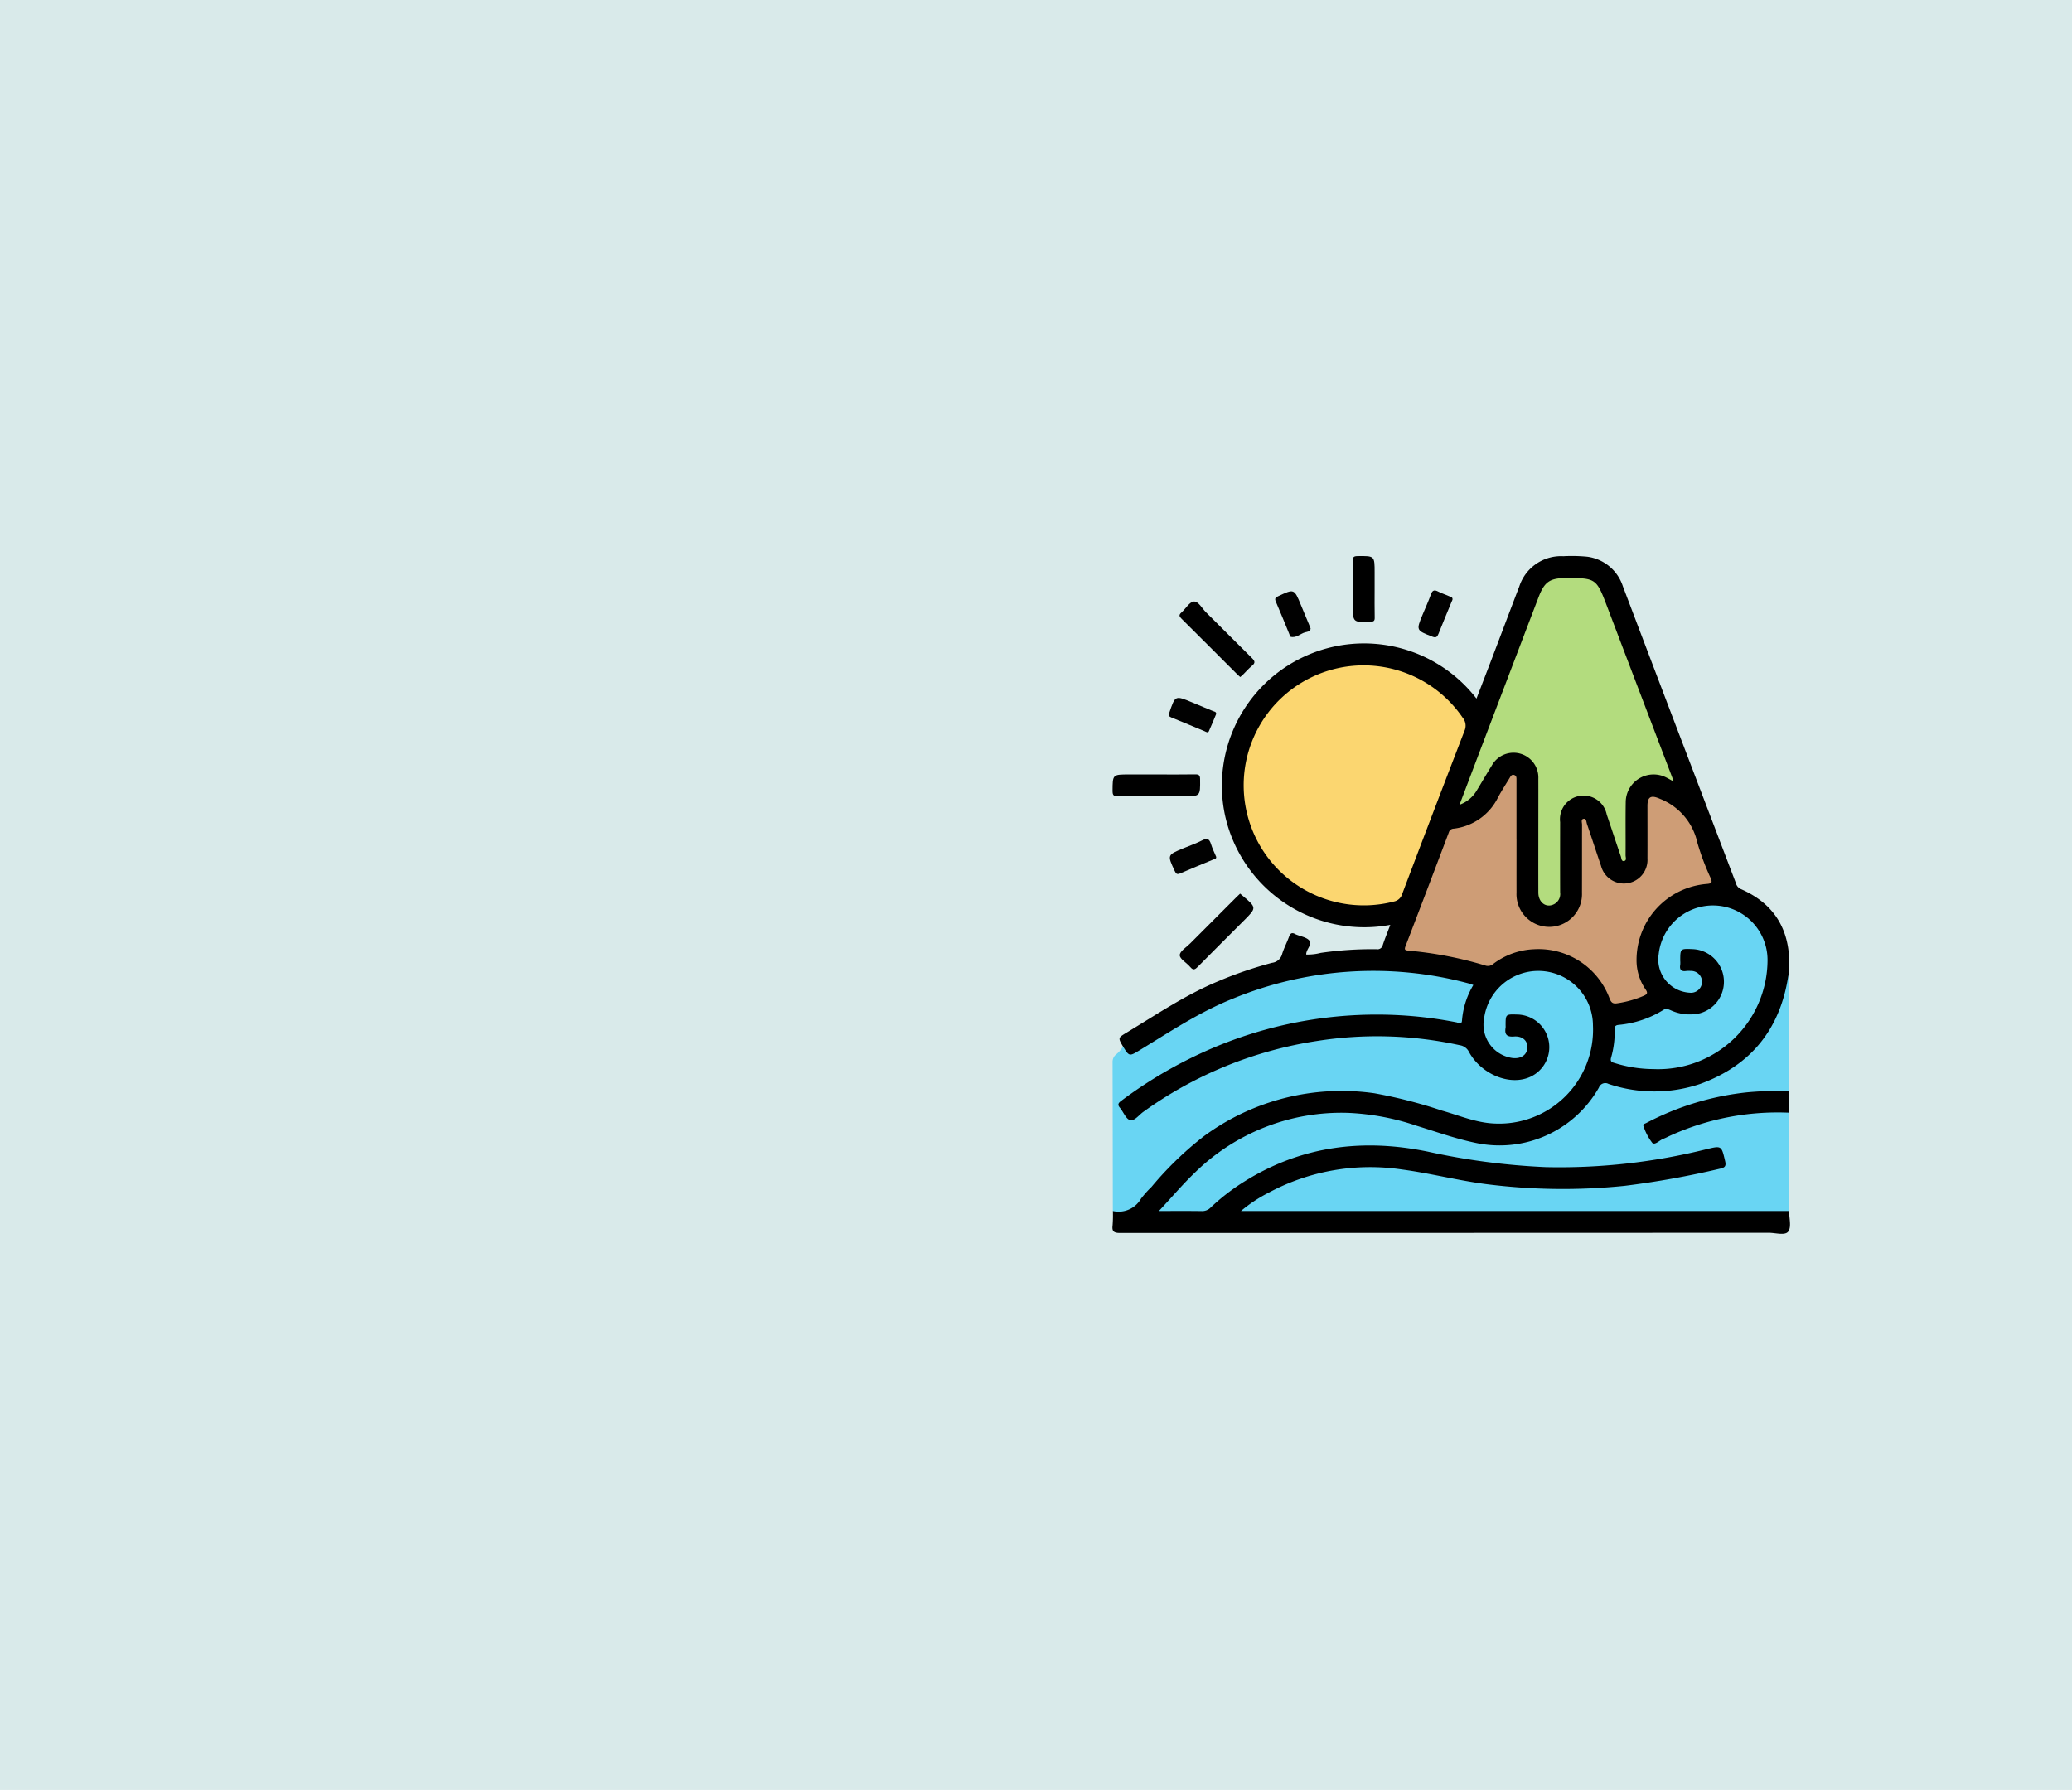 <svg xmlns="http://www.w3.org/2000/svg" xmlns:xlink="http://www.w3.org/1999/xlink" width="272" height="235" viewBox="0 0 272 235">
  <defs>
    <clipPath id="clip-path">
      <rect id="Rectángulo_89067" data-name="Rectángulo 89067" width="88.953" height="88.982" fill="none"/>
    </clipPath>
  </defs>
  <g id="Grupo_148269" data-name="Grupo 148269" transform="translate(-789.8 -2088)">
    <rect id="Image_Place_Holder" data-name="Image Place Holder" width="272" height="235" transform="translate(789.8 2088)" fill="#d9eaea"/>
    <g id="Grupo_146875" data-name="Grupo 146875" transform="translate(935.835 2161)">
      <g id="Grupo_146875-2" data-name="Grupo 146875" clip-path="url(#clip-path)">
        <path id="Trazado_220021" data-name="Trazado 220021" d="M1.379,64.381c-.652-1.117-.657-1.125.433-1.782,3.947-2.383,7.77-4.983,12.059-6.764a52.328,52.328,0,0,1,7.082-2.428,1.543,1.543,0,0,0,1.31-1.114c.235-.794.641-1.537.921-2.32.175-.49.426-.572.844-.318a.623.623,0,0,0,.082.034c.6.258,1.4.361,1.747.814.395.52-.44,1.127-.423,1.815a6.67,6.67,0,0,0,1.911-.214,47.251,47.251,0,0,1,7.313-.483.711.711,0,0,0,.833-.561c.28-.843.618-1.667.984-2.636a18.712,18.712,0,0,1-21.7-14.4A18.662,18.662,0,0,1,47.79,18.719c.683-1.778,1.352-3.505,2.011-5.236,1.207-3.168,2.4-6.339,3.615-9.506A5.765,5.765,0,0,1,59.189.026a21.047,21.047,0,0,1,3.128.065,5.693,5.693,0,0,1,4.695,3.9Q71.747,16.463,76.5,28.923q2.669,7,5.339,14.005a1.163,1.163,0,0,0,.633.788c4.489,1.947,6.512,5.438,6.375,10.265-.007.268-.013.537-.019.8A14.438,14.438,0,0,1,85.384,63.8a17.209,17.209,0,0,1-13.405,6.687,21.672,21.672,0,0,1-6.372-.788c-1.138-.3-1.152-.282-1.814.72a15.218,15.218,0,0,1-13.5,7.212A20.173,20.173,0,0,1,44.6,76.5c-3.428-1.027-6.794-2.331-10.354-2.823a27.1,27.1,0,0,0-22.539,6.811c-1.664,1.461-3.05,3.186-4.572,4.781a.363.363,0,0,0-.1.392c1,.153,2.04-.01,3.065.078a4.558,4.558,0,0,0,3.635-1.256,29.743,29.743,0,0,1,15.873-7.088,34.664,34.664,0,0,1,11.306.44c3.34.641,6.665,1.368,10.059,1.7a80.436,80.436,0,0,0,11.874.346,89.351,89.351,0,0,0,15.722-2.413c1.437-.335,1.581-.239,1.912,1.157.041.174.086.348.121.523.225,1.118.11,1.3-.979,1.559a91.218,91.218,0,0,1-14.551,2.446,82.447,82.447,0,0,1-10.009.12,112.048,112.048,0,0,1-15.311-2.19,28.642,28.642,0,0,0-18,2.138,34.511,34.511,0,0,0-4.268,2.547c.469-.038.883-.034,1.3-.034q34.2,0,68.408.006c.553,0,1.146-.151,1.641.258-.006.92.328,2.094-.115,2.687-.42.562-1.669.165-2.551.165q-42.574.014-85.148.026c-.8,0-1.107-.175-1-1a17.131,17.131,0,0,0,.039-1.877,1.188,1.188,0,0,1,1.012-.24,2.211,2.211,0,0,0,1.914-.9C5.821,81.8,8.4,78.489,11.832,76.018a31.265,31.265,0,0,1,15.541-5.89,33.354,33.354,0,0,1,12.883,1.514,76.906,76.906,0,0,0,8.867,2.5,12.05,12.05,0,0,0,12.1-5.947A11.562,11.562,0,0,0,62.6,60a6.9,6.9,0,0,0-13.608,1.725,4.184,4.184,0,0,0,3.356,3.893,2.689,2.689,0,0,0,.355.047,1.251,1.251,0,0,0,1.483-1.086c.058-.713-.428-1.18-1.311-1.259-1.507-.135-1.507-.135-1.509-1.642,0-1.684.09-1.773,1.771-1.715a4.638,4.638,0,0,1,4.44,4.611,4.585,4.585,0,0,1-4.5,4.451,6.979,6.979,0,0,1-6.176-3.339,2.7,2.7,0,0,0-1.95-1.334,49.833,49.833,0,0,0-12.009-1.026,52.722,52.722,0,0,0-19.084,4.363A54.6,54.6,0,0,0,3.579,73.639a6.5,6.5,0,0,1-.751.486c-.158.086-.347.2-.507.124A3.6,3.6,0,0,1,.713,72.3c-.273-.63.314-.957.741-1.271A55.806,55.806,0,0,1,28.082,60.36a52.242,52.242,0,0,1,15.857.4l.176.033c1.43.244,1.435.245,1.72-1.177a7.867,7.867,0,0,1,.806-2.363c.311-.55.219-.859-.436-1.024A52.83,52.83,0,0,0,38,54.871a40.679,40.679,0,0,0-4.736-.153,49.4,49.4,0,0,0-18.415,4.06A94.445,94.445,0,0,0,3.8,65.029c-.153.092-.3.2-.452.29-1.232.753-1.685.537-1.965-.937" transform="translate(0 0)"/>
        <path id="Trazado_220022" data-name="Trazado 220022" d="M1.46,237.476c.833,1.337.83,1.331,2.228.479,3.941-2.4,7.785-4.967,12.1-6.706A48.41,48.41,0,0,1,46.808,229.2c.2.052.393.13.65.216a10.683,10.683,0,0,0-1.489,4.656c-.043.636-.5.286-.734.242a54.059,54.059,0,0,0-6.644-.881,55.014,55.014,0,0,0-24.423,3.873,57.645,57.645,0,0,0-12.952,7.331c-.4.3-.476.512-.147.905.457.547.779,1.464,1.324,1.612.575.156,1.168-.676,1.744-1.087a52.453,52.453,0,0,1,22.782-9.3,50.735,50.735,0,0,1,18.761.554,1.6,1.6,0,0,1,1.205.882c1.453,2.664,4.7,4.209,7.291,3.536a4.287,4.287,0,0,0-.964-8.447c-1.519-.045-1.519-.045-1.519,1.445a1.589,1.589,0,0,1,0,.268c-.153.886.125,1.253,1.106,1.174,1.136-.091,1.83.595,1.753,1.52s-.877,1.442-1.979,1.3a4.42,4.42,0,0,1-3.7-5.221,7.176,7.176,0,0,1,14.287.942A12.329,12.329,0,0,1,50.2,247.6c-2.385-.1-4.574-1.052-6.835-1.686a64.038,64.038,0,0,0-8.9-2.286,30.473,30.473,0,0,0-22.4,5.656A44.382,44.382,0,0,0,5.2,255.932a13.466,13.466,0,0,0-1.369,1.534,3.386,3.386,0,0,1-3.7,1.623q-.013-9.8-.033-19.605a1.243,1.243,0,0,1,.433-.931,3.4,3.4,0,0,0,.921-1.077" transform="translate(-0.081 -173.095)" fill="#69d5f3"/>
        <path id="Trazado_220023" data-name="Trazado 220023" d="M108.241,260.1H36.276a18.881,18.881,0,0,1,3.642-2.412,28.17,28.17,0,0,1,17.488-3.04c3.782.5,7.479,1.482,11.27,1.95a79.631,79.631,0,0,0,17.946.2,115.773,115.773,0,0,0,12.57-2.263c.642-.138.788-.362.637-1-.473-2.006-.452-2.027-2.414-1.556a79.74,79.74,0,0,1-21.092,2.36,90.124,90.124,0,0,1-15.495-2.028c-8.51-1.754-16.6-.771-24.079,3.9a27.3,27.3,0,0,0-4.455,3.437,1.551,1.551,0,0,1-1.19.463c-1.78-.027-3.561-.011-5.6-.011,1.681-1.8,3.135-3.528,4.757-5.075a27.455,27.455,0,0,1,20.117-7.808,32.314,32.314,0,0,1,8.928,1.682c2.589.792,5.147,1.714,7.8,2.261a14.983,14.983,0,0,0,16.157-7.264.89.89,0,0,1,1.259-.483,18.827,18.827,0,0,0,12.046,0c6.589-2.4,10.46-7.127,11.54-14.091a3.353,3.353,0,0,1,.122-.423l.006,15.448a1.732,1.732,0,0,1-1.284.237,35.653,35.653,0,0,0-11.521,1.736,37.044,37.044,0,0,0-5.128,2.085c-.943.467-.954.548-.434,1.586.486.97.571,1.016,1.477.558a33.465,33.465,0,0,1,10.8-3.323,32,32,0,0,1,5.257-.264,1.161,1.161,0,0,1,.837.238q0,6.453,0,12.906" transform="translate(-19.403 -174.108)" fill="#69d5f3"/>
        <path id="Trazado_220024" data-name="Trazado 220024" d="M310.292,296.26a34.166,34.166,0,0,0-15.628,3.017c-.3.137-.585.295-.891.407-.506.186-1.108.887-1.46.529a7.287,7.287,0,0,1-1.149-2.191c-.118-.264.2-.32.366-.41a36.614,36.614,0,0,1,13.317-4.035,47.413,47.413,0,0,1,5.445-.172v2.853" transform="translate(-221.453 -223.173)"/>
        <path id="Trazado_220025" data-name="Trazado 220025" d="M44.768,34.87c-.146-.132-.282-.246-.408-.372-2.426-2.424-4.845-4.855-7.282-7.269-.311-.308-.4-.5-.028-.829.56-.488,1.042-1.385,1.622-1.442.6-.059,1.081.891,1.6,1.407,2.015,1.992,4,4.013,6.025,6,.4.395.495.64.017,1.028-.437.356-.807.794-1.21,1.192-.1.1-.221.188-.341.29" transform="translate(-27.996 -18.982)"/>
        <path id="Trazado_220026" data-name="Trazado 220026" d="M44.832,185.181l.329.275c1.86,1.573,1.86,1.573.148,3.285-2,2-4.015,4-6,6.017-.368.374-.615.56-1.029.054-.45-.55-1.366-1.033-1.369-1.549s.867-1.041,1.37-1.546q3-3.012,6.008-6.012c.168-.168.342-.328.545-.523" transform="translate(-28.074 -140.857)"/>
        <path id="Trazado_220027" data-name="Trazado 220027" d="M5.818,119.778c1.7,0,3.4.02,5.1-.011.505-.009.637.133.643.638.025,2.239.043,2.239-2.164,2.239-2.865,0-5.729-.017-8.594.014-.583.006-.737-.145-.734-.731.014-2.149-.01-2.149,2.166-2.149H5.818" transform="translate(-0.055 -91.1)"/>
        <path id="Trazado_220028" data-name="Trazado 220028" d="M134.654,4.426c0,1.223-.018,2.447.01,3.67.01.43-.12.535-.547.551-2.329.088-2.328.1-2.328-2.252,0-1.91.018-3.819-.012-5.728-.008-.505.134-.636.639-.642,2.239-.025,2.238-.043,2.238,2.164V4.426" transform="translate(-100.236 -0.015)"/>
        <path id="Trazado_220029" data-name="Trazado 220029" d="M37.16,79.965c-.317.757-.618,1.53-.967,2.28-.12.258-.355.08-.542,0-1.448-.6-2.893-1.216-4.35-1.8-.357-.142-.423-.268-.294-.648.771-2.263.759-2.267,2.928-1.37.93.385,1.862.764,2.787,1.161.172.074.436.072.44.371" transform="translate(-23.538 -59.236)" fill="#010101"/>
        <path id="Trazado_220030" data-name="Trazado 220030" d="M37.569,157.546c.057.293-.214.3-.385.37-1.446.608-2.9,1.192-4.341,1.816-.416.181-.548.042-.717-.322-.976-2.1-.985-2.092,1.107-2.962.847-.352,1.719-.655,2.534-1.07.666-.339.927-.135,1.125.507.173.563.442,1.1.676,1.662" transform="translate(-23.954 -118.065)" fill="#010101"/>
        <path id="Trazado_220031" data-name="Trazado 220031" d="M172.335,20.121c-.035.081-.1.215-.152.352-.562,1.369-1.135,2.733-1.68,4.109-.167.422-.324.575-.818.381-2.122-.837-2.13-.818-1.264-2.908.363-.875.763-1.736,1.078-2.628.2-.578.471-.64.977-.375.47.246.984.4,1.47.622.168.075.441.08.389.447" transform="translate(-127.697 -14.377)" fill="#010101"/>
        <path id="Trazado_220032" data-name="Trazado 220032" d="M93.918,24.268c-.034.423-.452.43-.714.5-.653.18-1.177.8-1.936.579-.07-.021-.09-.209-.136-.318-.587-1.423-1.159-2.854-1.773-4.265-.171-.394-.109-.543.28-.725,2.127-1,2.12-1.008,3.012,1.161.349.849.7,1.7,1.057,2.543.068.164.132.329.21.523" transform="translate(-67.903 -14.752)" fill="#010101"/>
        <path id="Trazado_220033" data-name="Trazado 220033" d="M71.974,75.73a15.746,15.746,0,0,1,28.751-8.882,1.64,1.64,0,0,1,.243,1.712q-4.13,10.7-8.18,21.422a1.413,1.413,0,0,1-1.082,1A15.769,15.769,0,0,1,71.974,75.73" transform="translate(-54.747 -45.624)" fill="#fbd670"/>
        <path id="Trazado_220034" data-name="Trazado 220034" d="M190.373,41.831c1.18-3.11,2.293-6.054,3.414-8.995q3.464-9.094,6.934-18.186c.8-2.106,1.486-2.58,3.73-2.58,3.789,0,3.9.08,5.246,3.619q4.223,11.1,8.455,22.193c.094.246.186.492.346.916-.406-.223-.666-.375-.935-.511a3.658,3.658,0,0,0-5.375,3.21c-.04,2.327,0,4.654-.019,6.981,0,.263.186.692-.226.75-.328.046-.316-.384-.4-.617-.628-1.83-1.227-3.669-1.852-5.5a3.1,3.1,0,0,0-6.113,1.006c-.005,3.073-.01,6.146,0,9.219A1.513,1.513,0,0,1,202.517,55c-.956.3-1.793-.455-1.8-1.625-.01-3.133,0-6.265,0-9.4,0-1.85.008-3.7,0-5.549a3.261,3.261,0,0,0-6.111-1.736c-.676,1.088-1.321,2.2-1.985,3.291a4.325,4.325,0,0,1-2.244,1.854" transform="translate(-144.807 -9.181)" fill="#b3dc7e"/>
        <path id="Trazado_220035" data-name="Trazado 220035" d="M175.072,128.4c0,2.358-.007,4.715,0,7.073a4.3,4.3,0,1,0,8.592.028c.011-2.984,0-5.968.01-8.953,0-.269-.175-.714.212-.766.365-.049.347.428.435.685.629,1.831,1.22,3.674,1.847,5.5a3.1,3.1,0,0,0,6.092-.982c.01-2.3,0-4.6,0-6.894,0-1.244.5-1.445,1.638-.933a8.035,8.035,0,0,1,4.911,5.747,32.61,32.61,0,0,0,1.721,4.6c.224.553.287.767-.475.83a10.018,10.018,0,0,0-9.227,9.97,6.741,6.741,0,0,0,1.183,3.873c.292.43.272.614-.223.836a13.786,13.786,0,0,1-3.513.991c-.533.084-.771-.08-.974-.6a9.95,9.95,0,0,0-9.913-6.5,9.491,9.491,0,0,0-5.385,1.939,1.049,1.049,0,0,1-1.054.193,50.1,50.1,0,0,0-10.076-1.946c-.456-.042-.545-.138-.373-.586q2.865-7.464,5.689-14.944a.677.677,0,0,1,.64-.486,7.435,7.435,0,0,0,5.818-4.109c.468-.864,1-1.692,1.514-2.532.136-.224.264-.512.607-.4.327.1.3.4.3.672q0,3.85,0,7.7" transform="translate(-122.027 -91.282)" fill="#ce9d76"/>
        <path id="Trazado_220036" data-name="Trazado 220036" d="M278.984,213.138a17.325,17.325,0,0,1-5.16-.792c-.407-.109-.616-.224-.477-.714a12.223,12.223,0,0,0,.469-3.711c-.013-.439.151-.55.55-.589a13.422,13.422,0,0,0,5.872-1.977c.347-.217.607-.068.916.051a5.982,5.982,0,0,0,3.838.407,4.289,4.289,0,0,0-.95-8.426c-1.617-.069-1.617-.069-1.617,1.523a3.058,3.058,0,0,1,0,.536c-.126.691.177.913.827.806a2.525,2.525,0,0,1,.536,0,1.434,1.434,0,0,1,1.5,1.44,1.455,1.455,0,0,1-1.614,1.418,4.373,4.373,0,0,1-4.078-5.06,7.166,7.166,0,0,1,14.29.845,14.361,14.361,0,0,1-14.9,14.246" transform="translate(-207.888 -145.778)" fill="#69d5f3"/>
      </g>
    </g>
  </g>
</svg>
